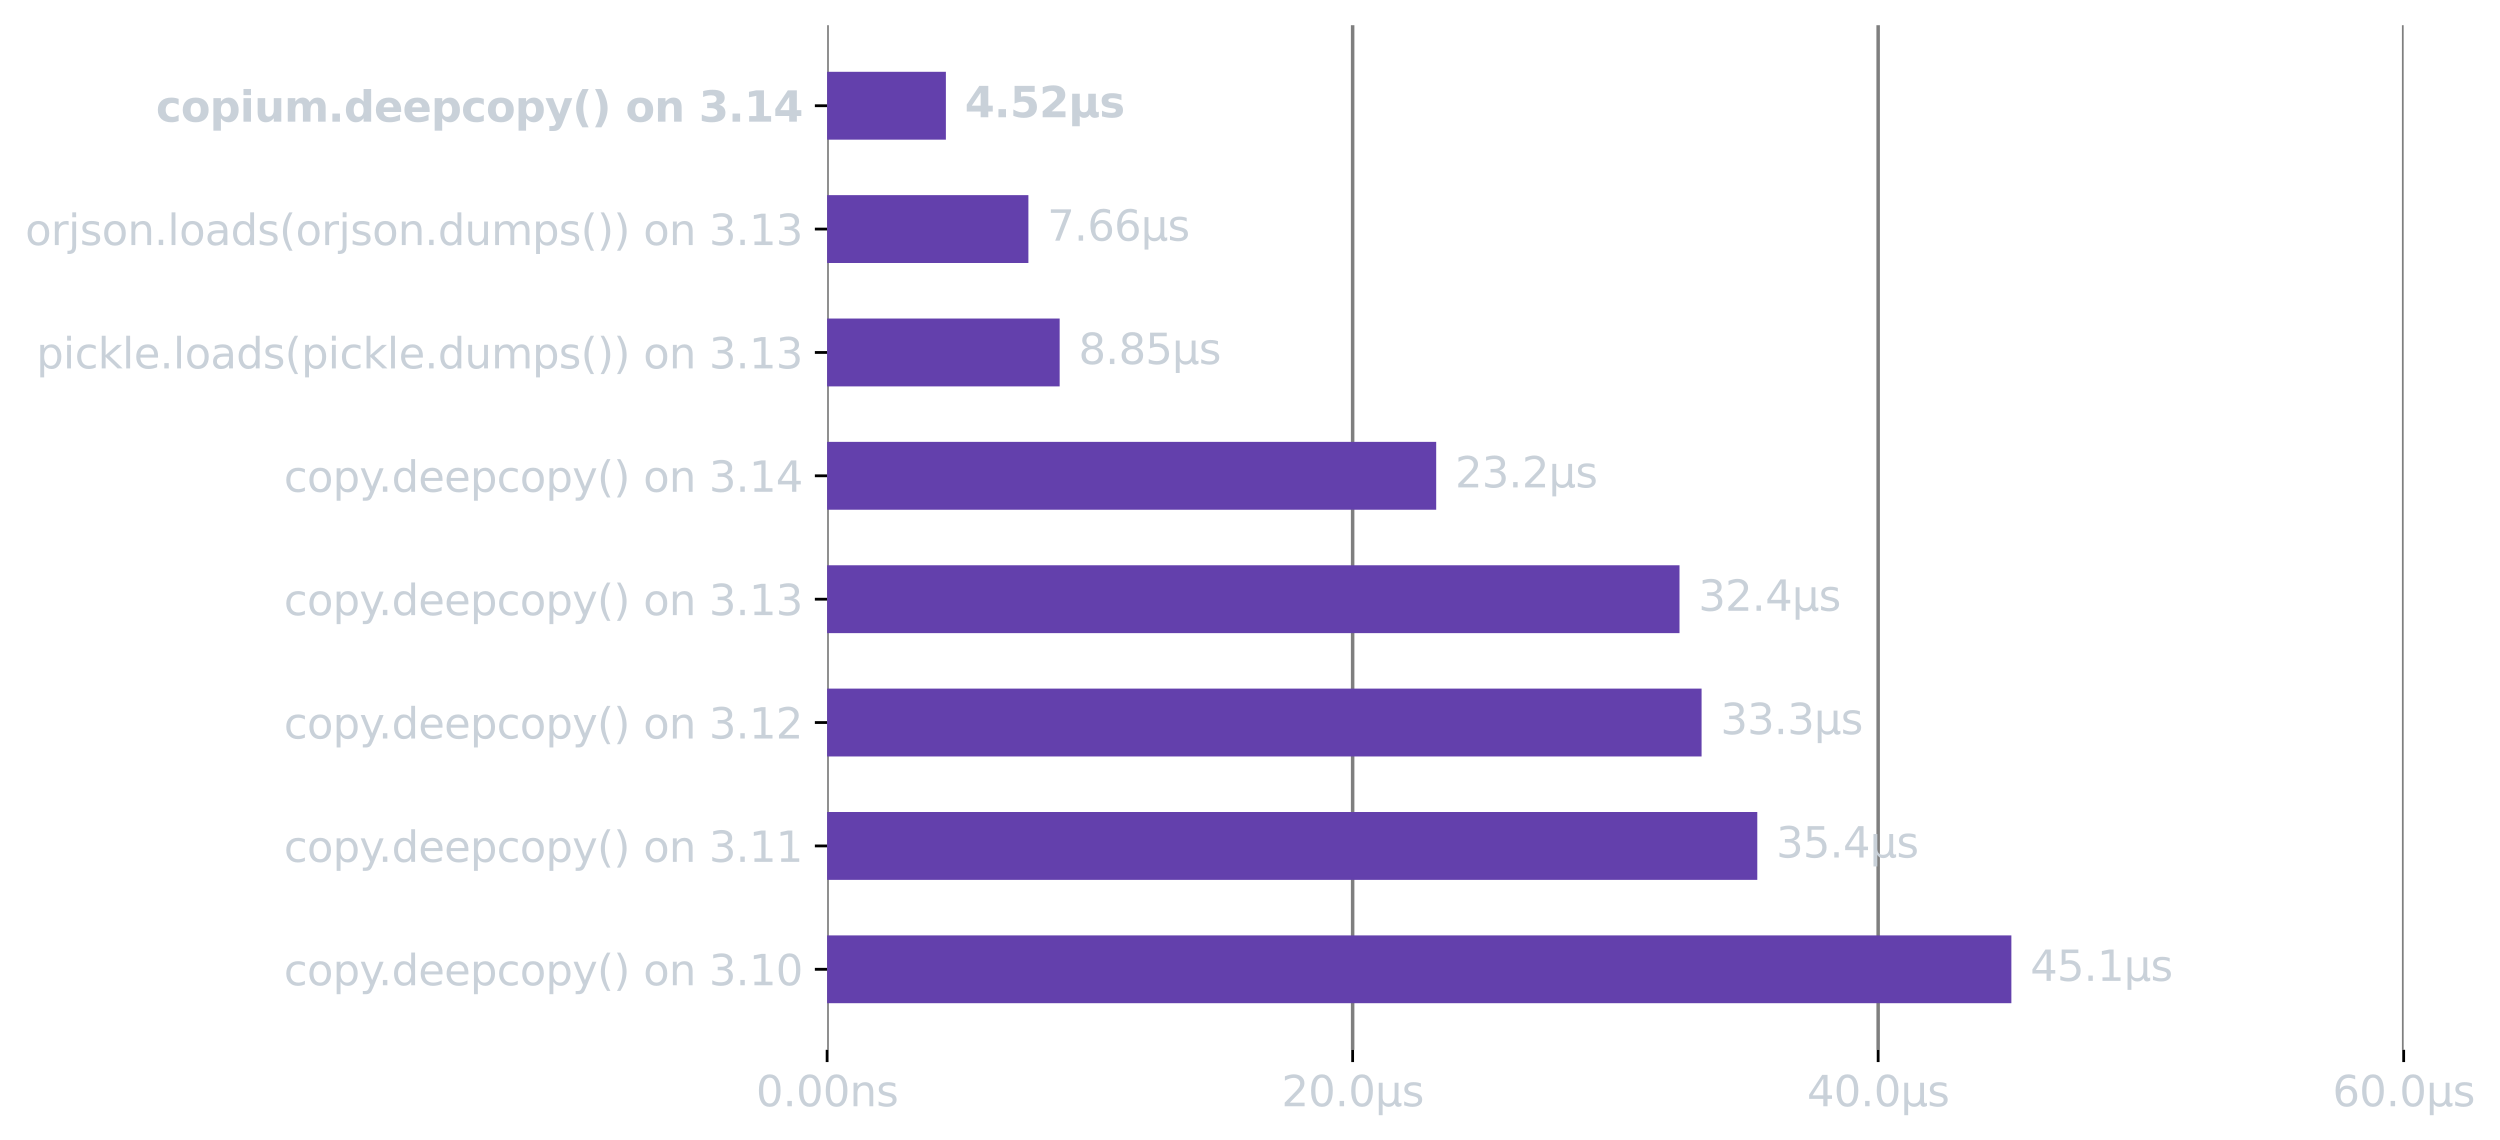 <?xml version="1.0" encoding="utf-8" standalone="no"?>
<!DOCTYPE svg PUBLIC "-//W3C//DTD SVG 1.1//EN"
  "http://www.w3.org/Graphics/SVG/1.1/DTD/svg11.dtd">
<svg xmlns:xlink="http://www.w3.org/1999/xlink" width="713.758pt" height="325.534pt" viewBox="0 0 713.758 325.534" xmlns="http://www.w3.org/2000/svg" version="1.1">
 <defs>
  <style type="text/css">*{stroke-linejoin: round; stroke-linecap: butt}</style>
 </defs>
 <g id="figure_1">
  <g id="patch_1">
   <path d="M 0 325.534 
L 713.758 325.534 
L 713.758 0 
L 0 0 
L 0 325.534 
z
" style="fill: none"/>
  </g>
  <g id="axes_1">
   <g id="patch_2">
    <path d="M 236.146 299.72 
L 686.256 299.72 
L 686.256 7.2 
L 236.146 7.2 
L 236.146 299.72 
z
" style="fill: none"/>
   </g>
   <g id="matplotlib.axis_1">
    <g id="xtick_1">
     <g id="line2d_1">
      <path d="M 236.146 299.72 
L 236.146 7.2 
" clip-path="url(#p213bae1bc6)" style="fill: none; stroke: #7f7f7f; stroke-linecap: square"/>
     </g>
     <g id="line2d_2">
      <defs>
       <path id="m9ffb6f9431" d="M 0 0 
L 0 3.5 
" style="stroke: #000000; stroke-width: 0.8"/>
      </defs>
      <g>
       <use xlink:href="#m9ffb6f9431" x="236.146" y="299.72" style="stroke: #000000; stroke-width: 0.8"/>
      </g>
     </g>
     <g id="text_1">
      <!-- 0.00ns -->
      <g style="fill: #c9d1d9" transform="translate(215.858 315.838) scale(0.12 -0.12)">
       <defs>
        <path id="DejaVuSans-30" d="M 2034 4250 
Q 1547 4250 1301 3770 
Q 1056 3291 1056 2328 
Q 1056 1369 1301 889 
Q 1547 409 2034 409 
Q 2525 409 2770 889 
Q 3016 1369 3016 2328 
Q 3016 3291 2770 3770 
Q 2525 4250 2034 4250 
z
M 2034 4750 
Q 2819 4750 3233 4129 
Q 3647 3509 3647 2328 
Q 3647 1150 3233 529 
Q 2819 -91 2034 -91 
Q 1250 -91 836 529 
Q 422 1150 422 2328 
Q 422 3509 836 4129 
Q 1250 4750 2034 4750 
z
" transform="scale(0.016)"/>
        <path id="DejaVuSans-2e" d="M 684 794 
L 1344 794 
L 1344 0 
L 684 0 
L 684 794 
z
" transform="scale(0.016)"/>
        <path id="DejaVuSans-6e" d="M 3513 2113 
L 3513 0 
L 2938 0 
L 2938 2094 
Q 2938 2591 2744 2837 
Q 2550 3084 2163 3084 
Q 1697 3084 1428 2787 
Q 1159 2491 1159 1978 
L 1159 0 
L 581 0 
L 581 3500 
L 1159 3500 
L 1159 2956 
Q 1366 3272 1645 3428 
Q 1925 3584 2291 3584 
Q 2894 3584 3203 3211 
Q 3513 2838 3513 2113 
z
" transform="scale(0.016)"/>
        <path id="DejaVuSans-73" d="M 2834 3397 
L 2834 2853 
Q 2591 2978 2328 3040 
Q 2066 3103 1784 3103 
Q 1356 3103 1142 2972 
Q 928 2841 928 2578 
Q 928 2378 1081 2264 
Q 1234 2150 1697 2047 
L 1894 2003 
Q 2506 1872 2764 1633 
Q 3022 1394 3022 966 
Q 3022 478 2636 193 
Q 2250 -91 1575 -91 
Q 1294 -91 989 -36 
Q 684 19 347 128 
L 347 722 
Q 666 556 975 473 
Q 1284 391 1588 391 
Q 1994 391 2212 530 
Q 2431 669 2431 922 
Q 2431 1156 2273 1281 
Q 2116 1406 1581 1522 
L 1381 1569 
Q 847 1681 609 1914 
Q 372 2147 372 2553 
Q 372 3047 722 3315 
Q 1072 3584 1716 3584 
Q 2034 3584 2315 3537 
Q 2597 3491 2834 3397 
z
" transform="scale(0.016)"/>
       </defs>
       <use xlink:href="#DejaVuSans-30"/>
       <use xlink:href="#DejaVuSans-2e" transform="translate(63.623 0)"/>
       <use xlink:href="#DejaVuSans-30" transform="translate(95.41 0)"/>
       <use xlink:href="#DejaVuSans-30" transform="translate(159.033 0)"/>
       <use xlink:href="#DejaVuSans-6e" transform="translate(222.656 0)"/>
       <use xlink:href="#DejaVuSans-73" transform="translate(286.035 0)"/>
      </g>
     </g>
    </g>
    <g id="xtick_2">
     <g id="line2d_3">
      <path d="M 386.182 299.72 
L 386.182 7.2 
" clip-path="url(#p213bae1bc6)" style="fill: none; stroke: #7f7f7f; stroke-linecap: square"/>
     </g>
     <g id="line2d_4">
      <g>
       <use xlink:href="#m9ffb6f9431" x="386.182" y="299.72" style="stroke: #000000; stroke-width: 0.8"/>
      </g>
     </g>
     <g id="text_2">
      <!-- 20.0µs -->
      <g style="fill: #c9d1d9" transform="translate(365.88 315.838) scale(0.12 -0.12)">
       <defs>
        <path id="DejaVuSans-32" d="M 1228 531 
L 3431 531 
L 3431 0 
L 469 0 
L 469 531 
Q 828 903 1448 1529 
Q 2069 2156 2228 2338 
Q 2531 2678 2651 2914 
Q 2772 3150 2772 3378 
Q 2772 3750 2511 3984 
Q 2250 4219 1831 4219 
Q 1534 4219 1204 4116 
Q 875 4013 500 3803 
L 500 4441 
Q 881 4594 1212 4672 
Q 1544 4750 1819 4750 
Q 2544 4750 2975 4387 
Q 3406 4025 3406 3419 
Q 3406 3131 3298 2873 
Q 3191 2616 2906 2266 
Q 2828 2175 2409 1742 
Q 1991 1309 1228 531 
z
" transform="scale(0.016)"/>
        <path id="DejaVuSans-b5" d="M 544 -1331 
L 544 3500 
L 1119 3500 
L 1119 1325 
Q 1119 872 1334 640 
Q 1550 409 1972 409 
Q 2434 409 2667 671 
Q 2900 934 2900 1459 
L 2900 3500 
L 3475 3500 
L 3475 806 
Q 3475 619 3529 530 
Q 3584 441 3700 441 
Q 3728 441 3778 458 
Q 3828 475 3916 513 
L 3916 50 
Q 3788 -22 3673 -56 
Q 3559 -91 3450 -91 
Q 3234 -91 3106 31 
Q 2978 153 2931 403 
Q 2775 156 2548 32 
Q 2322 -91 2016 -91 
Q 1697 -91 1473 31 
Q 1250 153 1119 397 
L 1119 -1331 
L 544 -1331 
z
" transform="scale(0.016)"/>
       </defs>
       <use xlink:href="#DejaVuSans-32"/>
       <use xlink:href="#DejaVuSans-30" transform="translate(63.623 0)"/>
       <use xlink:href="#DejaVuSans-2e" transform="translate(127.246 0)"/>
       <use xlink:href="#DejaVuSans-30" transform="translate(159.033 0)"/>
       <use xlink:href="#DejaVuSans-b5" transform="translate(222.656 0)"/>
       <use xlink:href="#DejaVuSans-73" transform="translate(286.279 0)"/>
      </g>
     </g>
    </g>
    <g id="xtick_3">
     <g id="line2d_5">
      <path d="M 536.219 299.72 
L 536.219 7.2 
" clip-path="url(#p213bae1bc6)" style="fill: none; stroke: #7f7f7f; stroke-linecap: square"/>
     </g>
     <g id="line2d_6">
      <g>
       <use xlink:href="#m9ffb6f9431" x="536.219" y="299.72" style="stroke: #000000; stroke-width: 0.8"/>
      </g>
     </g>
     <g id="text_3">
      <!-- 40.0µs -->
      <g style="fill: #c9d1d9" transform="translate(515.916 315.838) scale(0.12 -0.12)">
       <defs>
        <path id="DejaVuSans-34" d="M 2419 4116 
L 825 1625 
L 2419 1625 
L 2419 4116 
z
M 2253 4666 
L 3047 4666 
L 3047 1625 
L 3713 1625 
L 3713 1100 
L 3047 1100 
L 3047 0 
L 2419 0 
L 2419 1100 
L 313 1100 
L 313 1709 
L 2253 4666 
z
" transform="scale(0.016)"/>
       </defs>
       <use xlink:href="#DejaVuSans-34"/>
       <use xlink:href="#DejaVuSans-30" transform="translate(63.623 0)"/>
       <use xlink:href="#DejaVuSans-2e" transform="translate(127.246 0)"/>
       <use xlink:href="#DejaVuSans-30" transform="translate(159.033 0)"/>
       <use xlink:href="#DejaVuSans-b5" transform="translate(222.656 0)"/>
       <use xlink:href="#DejaVuSans-73" transform="translate(286.279 0)"/>
      </g>
     </g>
    </g>
    <g id="xtick_4">
     <g id="line2d_7">
      <path d="M 686.256 299.72 
L 686.256 7.2 
" clip-path="url(#p213bae1bc6)" style="fill: none; stroke: #7f7f7f; stroke-linecap: square"/>
     </g>
     <g id="line2d_8">
      <g>
       <use xlink:href="#m9ffb6f9431" x="686.256" y="299.72" style="stroke: #000000; stroke-width: 0.8"/>
      </g>
     </g>
     <g id="text_4">
      <!-- 60.0µs -->
      <g style="fill: #c9d1d9" transform="translate(665.953 315.838) scale(0.12 -0.12)">
       <defs>
        <path id="DejaVuSans-36" d="M 2113 2584 
Q 1688 2584 1439 2293 
Q 1191 2003 1191 1497 
Q 1191 994 1439 701 
Q 1688 409 2113 409 
Q 2538 409 2786 701 
Q 3034 994 3034 1497 
Q 3034 2003 2786 2293 
Q 2538 2584 2113 2584 
z
M 3366 4563 
L 3366 3988 
Q 3128 4100 2886 4159 
Q 2644 4219 2406 4219 
Q 1781 4219 1451 3797 
Q 1122 3375 1075 2522 
Q 1259 2794 1537 2939 
Q 1816 3084 2150 3084 
Q 2853 3084 3261 2657 
Q 3669 2231 3669 1497 
Q 3669 778 3244 343 
Q 2819 -91 2113 -91 
Q 1303 -91 875 529 
Q 447 1150 447 2328 
Q 447 3434 972 4092 
Q 1497 4750 2381 4750 
Q 2619 4750 2861 4703 
Q 3103 4656 3366 4563 
z
" transform="scale(0.016)"/>
       </defs>
       <use xlink:href="#DejaVuSans-36"/>
       <use xlink:href="#DejaVuSans-30" transform="translate(63.623 0)"/>
       <use xlink:href="#DejaVuSans-2e" transform="translate(127.246 0)"/>
       <use xlink:href="#DejaVuSans-30" transform="translate(159.033 0)"/>
       <use xlink:href="#DejaVuSans-b5" transform="translate(222.656 0)"/>
       <use xlink:href="#DejaVuSans-73" transform="translate(286.279 0)"/>
      </g>
     </g>
    </g>
   </g>
   <g id="matplotlib.axis_2">
    <g id="ytick_1">
     <g id="line2d_9">
      <defs>
       <path id="mbcb9fa3432" d="M 0 0 
L -3.5 0 
" style="stroke: #000000; stroke-width: 0.8"/>
      </defs>
      <g>
       <use xlink:href="#mbcb9fa3432" x="236.146" y="30.182" style="stroke: #000000; stroke-width: 0.8"/>
      </g>
     </g>
     <g id="text_5">
      <!-- copium.deepcopy() on 3.14 -->
      <g style="fill: #c9d1d9" transform="translate(44.535 34.742) scale(0.12 -0.12)">
       <defs>
        <path id="DejaVuSans-Bold-63" d="M 3366 3391 
L 3366 2478 
Q 3138 2634 2908 2709 
Q 2678 2784 2431 2784 
Q 1963 2784 1702 2511 
Q 1441 2238 1441 1747 
Q 1441 1256 1702 982 
Q 1963 709 2431 709 
Q 2694 709 2930 787 
Q 3166 866 3366 1019 
L 3366 103 
Q 3103 6 2833 -42 
Q 2563 -91 2291 -91 
Q 1344 -91 809 395 
Q 275 881 275 1747 
Q 275 2613 809 3098 
Q 1344 3584 2291 3584 
Q 2566 3584 2833 3536 
Q 3100 3488 3366 3391 
z
" transform="scale(0.016)"/>
        <path id="DejaVuSans-Bold-6f" d="M 2203 2784 
Q 1831 2784 1636 2517 
Q 1441 2250 1441 1747 
Q 1441 1244 1636 976 
Q 1831 709 2203 709 
Q 2569 709 2762 976 
Q 2956 1244 2956 1747 
Q 2956 2250 2762 2517 
Q 2569 2784 2203 2784 
z
M 2203 3584 
Q 3106 3584 3614 3096 
Q 4122 2609 4122 1747 
Q 4122 884 3614 396 
Q 3106 -91 2203 -91 
Q 1297 -91 786 396 
Q 275 884 275 1747 
Q 275 2609 786 3096 
Q 1297 3584 2203 3584 
z
" transform="scale(0.016)"/>
        <path id="DejaVuSans-Bold-70" d="M 1656 506 
L 1656 -1331 
L 538 -1331 
L 538 3500 
L 1656 3500 
L 1656 2988 
Q 1888 3294 2169 3439 
Q 2450 3584 2816 3584 
Q 3463 3584 3878 3070 
Q 4294 2556 4294 1747 
Q 4294 938 3878 423 
Q 3463 -91 2816 -91 
Q 2450 -91 2169 54 
Q 1888 200 1656 506 
z
M 2400 2772 
Q 2041 2772 1848 2508 
Q 1656 2244 1656 1747 
Q 1656 1250 1848 986 
Q 2041 722 2400 722 
Q 2759 722 2948 984 
Q 3138 1247 3138 1747 
Q 3138 2247 2948 2509 
Q 2759 2772 2400 2772 
z
" transform="scale(0.016)"/>
        <path id="DejaVuSans-Bold-69" d="M 538 3500 
L 1656 3500 
L 1656 0 
L 538 0 
L 538 3500 
z
M 538 4863 
L 1656 4863 
L 1656 3950 
L 538 3950 
L 538 4863 
z
" transform="scale(0.016)"/>
        <path id="DejaVuSans-Bold-75" d="M 500 1363 
L 500 3500 
L 1625 3500 
L 1625 3150 
Q 1625 2866 1622 2436 
Q 1619 2006 1619 1863 
Q 1619 1441 1641 1255 
Q 1663 1069 1716 984 
Q 1784 875 1895 815 
Q 2006 756 2150 756 
Q 2500 756 2700 1025 
Q 2900 1294 2900 1772 
L 2900 3500 
L 4019 3500 
L 4019 0 
L 2900 0 
L 2900 506 
Q 2647 200 2364 54 
Q 2081 -91 1741 -91 
Q 1134 -91 817 281 
Q 500 653 500 1363 
z
" transform="scale(0.016)"/>
        <path id="DejaVuSans-Bold-6d" d="M 3781 2919 
Q 3994 3244 4286 3414 
Q 4578 3584 4928 3584 
Q 5531 3584 5847 3212 
Q 6163 2841 6163 2131 
L 6163 0 
L 5038 0 
L 5038 1825 
Q 5041 1866 5042 1909 
Q 5044 1953 5044 2034 
Q 5044 2406 4934 2573 
Q 4825 2741 4581 2741 
Q 4263 2741 4089 2478 
Q 3916 2216 3909 1719 
L 3909 0 
L 2784 0 
L 2784 1825 
Q 2784 2406 2684 2573 
Q 2584 2741 2328 2741 
Q 2006 2741 1831 2477 
Q 1656 2213 1656 1722 
L 1656 0 
L 531 0 
L 531 3500 
L 1656 3500 
L 1656 2988 
Q 1863 3284 2130 3434 
Q 2397 3584 2719 3584 
Q 3081 3584 3359 3409 
Q 3638 3234 3781 2919 
z
" transform="scale(0.016)"/>
        <path id="DejaVuSans-Bold-2e" d="M 653 1209 
L 1778 1209 
L 1778 0 
L 653 0 
L 653 1209 
z
" transform="scale(0.016)"/>
        <path id="DejaVuSans-Bold-64" d="M 2919 2988 
L 2919 4863 
L 4044 4863 
L 4044 0 
L 2919 0 
L 2919 506 
Q 2688 197 2409 53 
Q 2131 -91 1766 -91 
Q 1119 -91 703 423 
Q 288 938 288 1747 
Q 288 2556 703 3070 
Q 1119 3584 1766 3584 
Q 2128 3584 2408 3439 
Q 2688 3294 2919 2988 
z
M 2181 722 
Q 2541 722 2730 984 
Q 2919 1247 2919 1747 
Q 2919 2247 2730 2509 
Q 2541 2772 2181 2772 
Q 1825 2772 1636 2509 
Q 1447 2247 1447 1747 
Q 1447 1247 1636 984 
Q 1825 722 2181 722 
z
" transform="scale(0.016)"/>
        <path id="DejaVuSans-Bold-65" d="M 4031 1759 
L 4031 1441 
L 1416 1441 
Q 1456 1047 1700 850 
Q 1944 653 2381 653 
Q 2734 653 3104 758 
Q 3475 863 3866 1075 
L 3866 213 
Q 3469 63 3072 -14 
Q 2675 -91 2278 -91 
Q 1328 -91 801 392 
Q 275 875 275 1747 
Q 275 2603 792 3093 
Q 1309 3584 2216 3584 
Q 3041 3584 3536 3087 
Q 4031 2591 4031 1759 
z
M 2881 2131 
Q 2881 2450 2695 2645 
Q 2509 2841 2209 2841 
Q 1884 2841 1681 2658 
Q 1478 2475 1428 2131 
L 2881 2131 
z
" transform="scale(0.016)"/>
        <path id="DejaVuSans-Bold-79" d="M 78 3500 
L 1197 3500 
L 2138 1125 
L 2938 3500 
L 4056 3500 
L 2584 -331 
Q 2363 -916 2067 -1148 
Q 1772 -1381 1288 -1381 
L 641 -1381 
L 641 -647 
L 991 -647 
Q 1275 -647 1404 -556 
Q 1534 -466 1606 -231 
L 1638 -134 
L 78 3500 
z
" transform="scale(0.016)"/>
        <path id="DejaVuSans-Bold-28" d="M 2413 -844 
L 1484 -844 
Q 1006 -72 778 623 
Q 550 1319 550 2003 
Q 550 2688 779 3389 
Q 1009 4091 1484 4856 
L 2413 4856 
Q 2013 4116 1813 3408 
Q 1613 2700 1613 2009 
Q 1613 1319 1811 609 
Q 2009 -100 2413 -844 
z
" transform="scale(0.016)"/>
        <path id="DejaVuSans-Bold-29" d="M 513 -844 
Q 913 -100 1113 609 
Q 1313 1319 1313 2009 
Q 1313 2700 1113 3408 
Q 913 4116 513 4856 
L 1441 4856 
Q 1916 4091 2145 3389 
Q 2375 2688 2375 2003 
Q 2375 1319 2147 623 
Q 1919 -72 1441 -844 
L 513 -844 
z
" transform="scale(0.016)"/>
        <path id="DejaVuSans-Bold-20" transform="scale(0.016)"/>
        <path id="DejaVuSans-Bold-6e" d="M 4056 2131 
L 4056 0 
L 2931 0 
L 2931 347 
L 2931 1631 
Q 2931 2084 2911 2256 
Q 2891 2428 2841 2509 
Q 2775 2619 2662 2680 
Q 2550 2741 2406 2741 
Q 2056 2741 1856 2470 
Q 1656 2200 1656 1722 
L 1656 0 
L 538 0 
L 538 3500 
L 1656 3500 
L 1656 2988 
Q 1909 3294 2193 3439 
Q 2478 3584 2822 3584 
Q 3428 3584 3742 3212 
Q 4056 2841 4056 2131 
z
" transform="scale(0.016)"/>
        <path id="DejaVuSans-Bold-33" d="M 2981 2516 
Q 3453 2394 3698 2092 
Q 3944 1791 3944 1325 
Q 3944 631 3412 270 
Q 2881 -91 1863 -91 
Q 1503 -91 1142 -33 
Q 781 25 428 141 
L 428 1069 
Q 766 900 1098 814 
Q 1431 728 1753 728 
Q 2231 728 2486 893 
Q 2741 1059 2741 1369 
Q 2741 1688 2480 1852 
Q 2219 2016 1709 2016 
L 1228 2016 
L 1228 2791 
L 1734 2791 
Q 2188 2791 2409 2933 
Q 2631 3075 2631 3366 
Q 2631 3634 2415 3781 
Q 2200 3928 1806 3928 
Q 1516 3928 1219 3862 
Q 922 3797 628 3669 
L 628 4550 
Q 984 4650 1334 4700 
Q 1684 4750 2022 4750 
Q 2931 4750 3382 4451 
Q 3834 4153 3834 3553 
Q 3834 3144 3618 2883 
Q 3403 2622 2981 2516 
z
" transform="scale(0.016)"/>
        <path id="DejaVuSans-Bold-31" d="M 750 831 
L 1813 831 
L 1813 3847 
L 722 3622 
L 722 4441 
L 1806 4666 
L 2950 4666 
L 2950 831 
L 4013 831 
L 4013 0 
L 750 0 
L 750 831 
z
" transform="scale(0.016)"/>
        <path id="DejaVuSans-Bold-34" d="M 2356 3675 
L 1038 1722 
L 2356 1722 
L 2356 3675 
z
M 2156 4666 
L 3494 4666 
L 3494 1722 
L 4159 1722 
L 4159 850 
L 3494 850 
L 3494 0 
L 2356 0 
L 2356 850 
L 288 850 
L 288 1881 
L 2156 4666 
z
" transform="scale(0.016)"/>
       </defs>
       <use xlink:href="#DejaVuSans-Bold-63"/>
       <use xlink:href="#DejaVuSans-Bold-6f" transform="translate(59.277 0)"/>
       <use xlink:href="#DejaVuSans-Bold-70" transform="translate(127.979 0)"/>
       <use xlink:href="#DejaVuSans-Bold-69" transform="translate(199.561 0)"/>
       <use xlink:href="#DejaVuSans-Bold-75" transform="translate(233.838 0)"/>
       <use xlink:href="#DejaVuSans-Bold-6d" transform="translate(305.029 0)"/>
       <use xlink:href="#DejaVuSans-Bold-2e" transform="translate(409.229 0)"/>
       <use xlink:href="#DejaVuSans-Bold-64" transform="translate(447.217 0)"/>
       <use xlink:href="#DejaVuSans-Bold-65" transform="translate(518.799 0)"/>
       <use xlink:href="#DejaVuSans-Bold-65" transform="translate(586.621 0)"/>
       <use xlink:href="#DejaVuSans-Bold-70" transform="translate(654.443 0)"/>
       <use xlink:href="#DejaVuSans-Bold-63" transform="translate(726.025 0)"/>
       <use xlink:href="#DejaVuSans-Bold-6f" transform="translate(785.303 0)"/>
       <use xlink:href="#DejaVuSans-Bold-70" transform="translate(854.004 0)"/>
       <use xlink:href="#DejaVuSans-Bold-79" transform="translate(925.586 0)"/>
       <use xlink:href="#DejaVuSans-Bold-28" transform="translate(990.771 0)"/>
       <use xlink:href="#DejaVuSans-Bold-29" transform="translate(1036.475 0)"/>
       <use xlink:href="#DejaVuSans-Bold-20" transform="translate(1082.178 0)"/>
       <use xlink:href="#DejaVuSans-Bold-6f" transform="translate(1116.992 0)"/>
       <use xlink:href="#DejaVuSans-Bold-6e" transform="translate(1185.693 0)"/>
       <use xlink:href="#DejaVuSans-Bold-20" transform="translate(1256.885 0)"/>
       <use xlink:href="#DejaVuSans-Bold-33" transform="translate(1291.699 0)"/>
       <use xlink:href="#DejaVuSans-Bold-2e" transform="translate(1361.279 0)"/>
       <use xlink:href="#DejaVuSans-Bold-31" transform="translate(1399.268 0)"/>
       <use xlink:href="#DejaVuSans-Bold-34" transform="translate(1468.848 0)"/>
      </g>
     </g>
    </g>
    <g id="ytick_2">
     <g id="line2d_10">
      <g>
       <use xlink:href="#mbcb9fa3432" x="236.146" y="65.405" style="stroke: #000000; stroke-width: 0.8"/>
      </g>
     </g>
     <g id="text_6">
      <!-- orjson.loads(orjson.dumps()) on 3.13 -->
      <g style="fill: #c9d1d9" transform="translate(7.2 69.964) scale(0.12 -0.12)">
       <defs>
        <path id="DejaVuSans-6f" d="M 1959 3097 
Q 1497 3097 1228 2736 
Q 959 2375 959 1747 
Q 959 1119 1226 758 
Q 1494 397 1959 397 
Q 2419 397 2687 759 
Q 2956 1122 2956 1747 
Q 2956 2369 2687 2733 
Q 2419 3097 1959 3097 
z
M 1959 3584 
Q 2709 3584 3137 3096 
Q 3566 2609 3566 1747 
Q 3566 888 3137 398 
Q 2709 -91 1959 -91 
Q 1206 -91 779 398 
Q 353 888 353 1747 
Q 353 2609 779 3096 
Q 1206 3584 1959 3584 
z
" transform="scale(0.016)"/>
        <path id="DejaVuSans-72" d="M 2631 2963 
Q 2534 3019 2420 3045 
Q 2306 3072 2169 3072 
Q 1681 3072 1420 2755 
Q 1159 2438 1159 1844 
L 1159 0 
L 581 0 
L 581 3500 
L 1159 3500 
L 1159 2956 
Q 1341 3275 1631 3429 
Q 1922 3584 2338 3584 
Q 2397 3584 2469 3576 
Q 2541 3569 2628 3553 
L 2631 2963 
z
" transform="scale(0.016)"/>
        <path id="DejaVuSans-6a" d="M 603 3500 
L 1178 3500 
L 1178 -63 
Q 1178 -731 923 -1031 
Q 669 -1331 103 -1331 
L -116 -1331 
L -116 -844 
L 38 -844 
Q 366 -844 484 -692 
Q 603 -541 603 -63 
L 603 3500 
z
M 603 4863 
L 1178 4863 
L 1178 4134 
L 603 4134 
L 603 4863 
z
" transform="scale(0.016)"/>
        <path id="DejaVuSans-6c" d="M 603 4863 
L 1178 4863 
L 1178 0 
L 603 0 
L 603 4863 
z
" transform="scale(0.016)"/>
        <path id="DejaVuSans-61" d="M 2194 1759 
Q 1497 1759 1228 1600 
Q 959 1441 959 1056 
Q 959 750 1161 570 
Q 1363 391 1709 391 
Q 2188 391 2477 730 
Q 2766 1069 2766 1631 
L 2766 1759 
L 2194 1759 
z
M 3341 1997 
L 3341 0 
L 2766 0 
L 2766 531 
Q 2569 213 2275 61 
Q 1981 -91 1556 -91 
Q 1019 -91 701 211 
Q 384 513 384 1019 
Q 384 1609 779 1909 
Q 1175 2209 1959 2209 
L 2766 2209 
L 2766 2266 
Q 2766 2663 2505 2880 
Q 2244 3097 1772 3097 
Q 1472 3097 1187 3025 
Q 903 2953 641 2809 
L 641 3341 
Q 956 3463 1253 3523 
Q 1550 3584 1831 3584 
Q 2591 3584 2966 3190 
Q 3341 2797 3341 1997 
z
" transform="scale(0.016)"/>
        <path id="DejaVuSans-64" d="M 2906 2969 
L 2906 4863 
L 3481 4863 
L 3481 0 
L 2906 0 
L 2906 525 
Q 2725 213 2448 61 
Q 2172 -91 1784 -91 
Q 1150 -91 751 415 
Q 353 922 353 1747 
Q 353 2572 751 3078 
Q 1150 3584 1784 3584 
Q 2172 3584 2448 3432 
Q 2725 3281 2906 2969 
z
M 947 1747 
Q 947 1113 1208 752 
Q 1469 391 1925 391 
Q 2381 391 2643 752 
Q 2906 1113 2906 1747 
Q 2906 2381 2643 2742 
Q 2381 3103 1925 3103 
Q 1469 3103 1208 2742 
Q 947 2381 947 1747 
z
" transform="scale(0.016)"/>
        <path id="DejaVuSans-28" d="M 1984 4856 
Q 1566 4138 1362 3434 
Q 1159 2731 1159 2009 
Q 1159 1288 1364 580 
Q 1569 -128 1984 -844 
L 1484 -844 
Q 1016 -109 783 600 
Q 550 1309 550 2009 
Q 550 2706 781 3412 
Q 1013 4119 1484 4856 
L 1984 4856 
z
" transform="scale(0.016)"/>
        <path id="DejaVuSans-75" d="M 544 1381 
L 544 3500 
L 1119 3500 
L 1119 1403 
Q 1119 906 1312 657 
Q 1506 409 1894 409 
Q 2359 409 2629 706 
Q 2900 1003 2900 1516 
L 2900 3500 
L 3475 3500 
L 3475 0 
L 2900 0 
L 2900 538 
Q 2691 219 2414 64 
Q 2138 -91 1772 -91 
Q 1169 -91 856 284 
Q 544 659 544 1381 
z
M 1991 3584 
L 1991 3584 
z
" transform="scale(0.016)"/>
        <path id="DejaVuSans-6d" d="M 3328 2828 
Q 3544 3216 3844 3400 
Q 4144 3584 4550 3584 
Q 5097 3584 5394 3201 
Q 5691 2819 5691 2113 
L 5691 0 
L 5113 0 
L 5113 2094 
Q 5113 2597 4934 2840 
Q 4756 3084 4391 3084 
Q 3944 3084 3684 2787 
Q 3425 2491 3425 1978 
L 3425 0 
L 2847 0 
L 2847 2094 
Q 2847 2600 2669 2842 
Q 2491 3084 2119 3084 
Q 1678 3084 1418 2786 
Q 1159 2488 1159 1978 
L 1159 0 
L 581 0 
L 581 3500 
L 1159 3500 
L 1159 2956 
Q 1356 3278 1631 3431 
Q 1906 3584 2284 3584 
Q 2666 3584 2933 3390 
Q 3200 3197 3328 2828 
z
" transform="scale(0.016)"/>
        <path id="DejaVuSans-70" d="M 1159 525 
L 1159 -1331 
L 581 -1331 
L 581 3500 
L 1159 3500 
L 1159 2969 
Q 1341 3281 1617 3432 
Q 1894 3584 2278 3584 
Q 2916 3584 3314 3078 
Q 3713 2572 3713 1747 
Q 3713 922 3314 415 
Q 2916 -91 2278 -91 
Q 1894 -91 1617 61 
Q 1341 213 1159 525 
z
M 3116 1747 
Q 3116 2381 2855 2742 
Q 2594 3103 2138 3103 
Q 1681 3103 1420 2742 
Q 1159 2381 1159 1747 
Q 1159 1113 1420 752 
Q 1681 391 2138 391 
Q 2594 391 2855 752 
Q 3116 1113 3116 1747 
z
" transform="scale(0.016)"/>
        <path id="DejaVuSans-29" d="M 513 4856 
L 1013 4856 
Q 1481 4119 1714 3412 
Q 1947 2706 1947 2009 
Q 1947 1309 1714 600 
Q 1481 -109 1013 -844 
L 513 -844 
Q 928 -128 1133 580 
Q 1338 1288 1338 2009 
Q 1338 2731 1133 3434 
Q 928 4138 513 4856 
z
" transform="scale(0.016)"/>
        <path id="DejaVuSans-20" transform="scale(0.016)"/>
        <path id="DejaVuSans-33" d="M 2597 2516 
Q 3050 2419 3304 2112 
Q 3559 1806 3559 1356 
Q 3559 666 3084 287 
Q 2609 -91 1734 -91 
Q 1441 -91 1130 -33 
Q 819 25 488 141 
L 488 750 
Q 750 597 1062 519 
Q 1375 441 1716 441 
Q 2309 441 2620 675 
Q 2931 909 2931 1356 
Q 2931 1769 2642 2001 
Q 2353 2234 1838 2234 
L 1294 2234 
L 1294 2753 
L 1863 2753 
Q 2328 2753 2575 2939 
Q 2822 3125 2822 3475 
Q 2822 3834 2567 4026 
Q 2313 4219 1838 4219 
Q 1578 4219 1281 4162 
Q 984 4106 628 3988 
L 628 4550 
Q 988 4650 1302 4700 
Q 1616 4750 1894 4750 
Q 2613 4750 3031 4423 
Q 3450 4097 3450 3541 
Q 3450 3153 3228 2886 
Q 3006 2619 2597 2516 
z
" transform="scale(0.016)"/>
        <path id="DejaVuSans-31" d="M 794 531 
L 1825 531 
L 1825 4091 
L 703 3866 
L 703 4441 
L 1819 4666 
L 2450 4666 
L 2450 531 
L 3481 531 
L 3481 0 
L 794 0 
L 794 531 
z
" transform="scale(0.016)"/>
       </defs>
       <use xlink:href="#DejaVuSans-6f"/>
       <use xlink:href="#DejaVuSans-72" transform="translate(61.182 0)"/>
       <use xlink:href="#DejaVuSans-6a" transform="translate(102.295 0)"/>
       <use xlink:href="#DejaVuSans-73" transform="translate(130.078 0)"/>
       <use xlink:href="#DejaVuSans-6f" transform="translate(182.178 0)"/>
       <use xlink:href="#DejaVuSans-6e" transform="translate(243.359 0)"/>
       <use xlink:href="#DejaVuSans-2e" transform="translate(306.738 0)"/>
       <use xlink:href="#DejaVuSans-6c" transform="translate(338.525 0)"/>
       <use xlink:href="#DejaVuSans-6f" transform="translate(366.309 0)"/>
       <use xlink:href="#DejaVuSans-61" transform="translate(427.49 0)"/>
       <use xlink:href="#DejaVuSans-64" transform="translate(488.77 0)"/>
       <use xlink:href="#DejaVuSans-73" transform="translate(552.246 0)"/>
       <use xlink:href="#DejaVuSans-28" transform="translate(604.346 0)"/>
       <use xlink:href="#DejaVuSans-6f" transform="translate(643.359 0)"/>
       <use xlink:href="#DejaVuSans-72" transform="translate(704.541 0)"/>
       <use xlink:href="#DejaVuSans-6a" transform="translate(745.654 0)"/>
       <use xlink:href="#DejaVuSans-73" transform="translate(773.438 0)"/>
       <use xlink:href="#DejaVuSans-6f" transform="translate(825.537 0)"/>
       <use xlink:href="#DejaVuSans-6e" transform="translate(886.719 0)"/>
       <use xlink:href="#DejaVuSans-2e" transform="translate(950.098 0)"/>
       <use xlink:href="#DejaVuSans-64" transform="translate(981.885 0)"/>
       <use xlink:href="#DejaVuSans-75" transform="translate(1045.361 0)"/>
       <use xlink:href="#DejaVuSans-6d" transform="translate(1108.74 0)"/>
       <use xlink:href="#DejaVuSans-70" transform="translate(1206.152 0)"/>
       <use xlink:href="#DejaVuSans-73" transform="translate(1269.629 0)"/>
       <use xlink:href="#DejaVuSans-28" transform="translate(1321.729 0)"/>
       <use xlink:href="#DejaVuSans-29" transform="translate(1360.742 0)"/>
       <use xlink:href="#DejaVuSans-29" transform="translate(1399.756 0)"/>
       <use xlink:href="#DejaVuSans-20" transform="translate(1438.77 0)"/>
       <use xlink:href="#DejaVuSans-6f" transform="translate(1470.557 0)"/>
       <use xlink:href="#DejaVuSans-6e" transform="translate(1531.738 0)"/>
       <use xlink:href="#DejaVuSans-20" transform="translate(1595.117 0)"/>
       <use xlink:href="#DejaVuSans-33" transform="translate(1626.904 0)"/>
       <use xlink:href="#DejaVuSans-2e" transform="translate(1690.527 0)"/>
       <use xlink:href="#DejaVuSans-31" transform="translate(1722.314 0)"/>
       <use xlink:href="#DejaVuSans-33" transform="translate(1785.938 0)"/>
      </g>
     </g>
    </g>
    <g id="ytick_3">
     <g id="line2d_11">
      <g>
       <use xlink:href="#mbcb9fa3432" x="236.146" y="100.627" style="stroke: #000000; stroke-width: 0.8"/>
      </g>
     </g>
     <g id="text_7">
      <!-- pickle.loads(pickle.dumps()) on 3.13 -->
      <g style="fill: #c9d1d9" transform="translate(10.384 105.186) scale(0.12 -0.12)">
       <defs>
        <path id="DejaVuSans-69" d="M 603 3500 
L 1178 3500 
L 1178 0 
L 603 0 
L 603 3500 
z
M 603 4863 
L 1178 4863 
L 1178 4134 
L 603 4134 
L 603 4863 
z
" transform="scale(0.016)"/>
        <path id="DejaVuSans-63" d="M 3122 3366 
L 3122 2828 
Q 2878 2963 2633 3030 
Q 2388 3097 2138 3097 
Q 1578 3097 1268 2742 
Q 959 2388 959 1747 
Q 959 1106 1268 751 
Q 1578 397 2138 397 
Q 2388 397 2633 464 
Q 2878 531 3122 666 
L 3122 134 
Q 2881 22 2623 -34 
Q 2366 -91 2075 -91 
Q 1284 -91 818 406 
Q 353 903 353 1747 
Q 353 2603 823 3093 
Q 1294 3584 2113 3584 
Q 2378 3584 2631 3529 
Q 2884 3475 3122 3366 
z
" transform="scale(0.016)"/>
        <path id="DejaVuSans-6b" d="M 581 4863 
L 1159 4863 
L 1159 1991 
L 2875 3500 
L 3609 3500 
L 1753 1863 
L 3688 0 
L 2938 0 
L 1159 1709 
L 1159 0 
L 581 0 
L 581 4863 
z
" transform="scale(0.016)"/>
        <path id="DejaVuSans-65" d="M 3597 1894 
L 3597 1613 
L 953 1613 
Q 991 1019 1311 708 
Q 1631 397 2203 397 
Q 2534 397 2845 478 
Q 3156 559 3463 722 
L 3463 178 
Q 3153 47 2828 -22 
Q 2503 -91 2169 -91 
Q 1331 -91 842 396 
Q 353 884 353 1716 
Q 353 2575 817 3079 
Q 1281 3584 2069 3584 
Q 2775 3584 3186 3129 
Q 3597 2675 3597 1894 
z
M 3022 2063 
Q 3016 2534 2758 2815 
Q 2500 3097 2075 3097 
Q 1594 3097 1305 2825 
Q 1016 2553 972 2059 
L 3022 2063 
z
" transform="scale(0.016)"/>
       </defs>
       <use xlink:href="#DejaVuSans-70"/>
       <use xlink:href="#DejaVuSans-69" transform="translate(63.477 0)"/>
       <use xlink:href="#DejaVuSans-63" transform="translate(91.26 0)"/>
       <use xlink:href="#DejaVuSans-6b" transform="translate(146.24 0)"/>
       <use xlink:href="#DejaVuSans-6c" transform="translate(204.15 0)"/>
       <use xlink:href="#DejaVuSans-65" transform="translate(231.934 0)"/>
       <use xlink:href="#DejaVuSans-2e" transform="translate(293.457 0)"/>
       <use xlink:href="#DejaVuSans-6c" transform="translate(325.244 0)"/>
       <use xlink:href="#DejaVuSans-6f" transform="translate(353.027 0)"/>
       <use xlink:href="#DejaVuSans-61" transform="translate(414.209 0)"/>
       <use xlink:href="#DejaVuSans-64" transform="translate(475.488 0)"/>
       <use xlink:href="#DejaVuSans-73" transform="translate(538.965 0)"/>
       <use xlink:href="#DejaVuSans-28" transform="translate(591.064 0)"/>
       <use xlink:href="#DejaVuSans-70" transform="translate(630.078 0)"/>
       <use xlink:href="#DejaVuSans-69" transform="translate(693.555 0)"/>
       <use xlink:href="#DejaVuSans-63" transform="translate(721.338 0)"/>
       <use xlink:href="#DejaVuSans-6b" transform="translate(776.318 0)"/>
       <use xlink:href="#DejaVuSans-6c" transform="translate(834.229 0)"/>
       <use xlink:href="#DejaVuSans-65" transform="translate(862.012 0)"/>
       <use xlink:href="#DejaVuSans-2e" transform="translate(923.535 0)"/>
       <use xlink:href="#DejaVuSans-64" transform="translate(955.322 0)"/>
       <use xlink:href="#DejaVuSans-75" transform="translate(1018.799 0)"/>
       <use xlink:href="#DejaVuSans-6d" transform="translate(1082.178 0)"/>
       <use xlink:href="#DejaVuSans-70" transform="translate(1179.59 0)"/>
       <use xlink:href="#DejaVuSans-73" transform="translate(1243.066 0)"/>
       <use xlink:href="#DejaVuSans-28" transform="translate(1295.166 0)"/>
       <use xlink:href="#DejaVuSans-29" transform="translate(1334.18 0)"/>
       <use xlink:href="#DejaVuSans-29" transform="translate(1373.193 0)"/>
       <use xlink:href="#DejaVuSans-20" transform="translate(1412.207 0)"/>
       <use xlink:href="#DejaVuSans-6f" transform="translate(1443.994 0)"/>
       <use xlink:href="#DejaVuSans-6e" transform="translate(1505.176 0)"/>
       <use xlink:href="#DejaVuSans-20" transform="translate(1568.555 0)"/>
       <use xlink:href="#DejaVuSans-33" transform="translate(1600.342 0)"/>
       <use xlink:href="#DejaVuSans-2e" transform="translate(1663.965 0)"/>
       <use xlink:href="#DejaVuSans-31" transform="translate(1695.752 0)"/>
       <use xlink:href="#DejaVuSans-33" transform="translate(1759.375 0)"/>
      </g>
     </g>
    </g>
    <g id="ytick_4">
     <g id="line2d_12">
      <g>
       <use xlink:href="#mbcb9fa3432" x="236.146" y="135.849" style="stroke: #000000; stroke-width: 0.8"/>
      </g>
     </g>
     <g id="text_8">
      <!-- copy.deepcopy() on 3.14 -->
      <g style="fill: #c9d1d9" transform="translate(81.058 140.408) scale(0.12 -0.12)">
       <defs>
        <path id="DejaVuSans-79" d="M 2059 -325 
Q 1816 -950 1584 -1140 
Q 1353 -1331 966 -1331 
L 506 -1331 
L 506 -850 
L 844 -850 
Q 1081 -850 1212 -737 
Q 1344 -625 1503 -206 
L 1606 56 
L 191 3500 
L 800 3500 
L 1894 763 
L 2988 3500 
L 3597 3500 
L 2059 -325 
z
" transform="scale(0.016)"/>
       </defs>
       <use xlink:href="#DejaVuSans-63"/>
       <use xlink:href="#DejaVuSans-6f" transform="translate(54.98 0)"/>
       <use xlink:href="#DejaVuSans-70" transform="translate(116.162 0)"/>
       <use xlink:href="#DejaVuSans-79" transform="translate(179.639 0)"/>
       <use xlink:href="#DejaVuSans-2e" transform="translate(224.568 0)"/>
       <use xlink:href="#DejaVuSans-64" transform="translate(256.355 0)"/>
       <use xlink:href="#DejaVuSans-65" transform="translate(319.832 0)"/>
       <use xlink:href="#DejaVuSans-65" transform="translate(381.355 0)"/>
       <use xlink:href="#DejaVuSans-70" transform="translate(442.879 0)"/>
       <use xlink:href="#DejaVuSans-63" transform="translate(506.355 0)"/>
       <use xlink:href="#DejaVuSans-6f" transform="translate(561.336 0)"/>
       <use xlink:href="#DejaVuSans-70" transform="translate(622.518 0)"/>
       <use xlink:href="#DejaVuSans-79" transform="translate(685.994 0)"/>
       <use xlink:href="#DejaVuSans-28" transform="translate(745.174 0)"/>
       <use xlink:href="#DejaVuSans-29" transform="translate(784.188 0)"/>
       <use xlink:href="#DejaVuSans-20" transform="translate(823.201 0)"/>
       <use xlink:href="#DejaVuSans-6f" transform="translate(854.988 0)"/>
       <use xlink:href="#DejaVuSans-6e" transform="translate(916.17 0)"/>
       <use xlink:href="#DejaVuSans-20" transform="translate(979.549 0)"/>
       <use xlink:href="#DejaVuSans-33" transform="translate(1011.336 0)"/>
       <use xlink:href="#DejaVuSans-2e" transform="translate(1074.959 0)"/>
       <use xlink:href="#DejaVuSans-31" transform="translate(1106.746 0)"/>
       <use xlink:href="#DejaVuSans-34" transform="translate(1170.369 0)"/>
      </g>
     </g>
    </g>
    <g id="ytick_5">
     <g id="line2d_13">
      <g>
       <use xlink:href="#mbcb9fa3432" x="236.146" y="171.071" style="stroke: #000000; stroke-width: 0.8"/>
      </g>
     </g>
     <g id="text_9">
      <!-- copy.deepcopy() on 3.13 -->
      <g style="fill: #c9d1d9" transform="translate(81.058 175.63) scale(0.12 -0.12)">
       <use xlink:href="#DejaVuSans-63"/>
       <use xlink:href="#DejaVuSans-6f" transform="translate(54.98 0)"/>
       <use xlink:href="#DejaVuSans-70" transform="translate(116.162 0)"/>
       <use xlink:href="#DejaVuSans-79" transform="translate(179.639 0)"/>
       <use xlink:href="#DejaVuSans-2e" transform="translate(224.568 0)"/>
       <use xlink:href="#DejaVuSans-64" transform="translate(256.355 0)"/>
       <use xlink:href="#DejaVuSans-65" transform="translate(319.832 0)"/>
       <use xlink:href="#DejaVuSans-65" transform="translate(381.355 0)"/>
       <use xlink:href="#DejaVuSans-70" transform="translate(442.879 0)"/>
       <use xlink:href="#DejaVuSans-63" transform="translate(506.355 0)"/>
       <use xlink:href="#DejaVuSans-6f" transform="translate(561.336 0)"/>
       <use xlink:href="#DejaVuSans-70" transform="translate(622.518 0)"/>
       <use xlink:href="#DejaVuSans-79" transform="translate(685.994 0)"/>
       <use xlink:href="#DejaVuSans-28" transform="translate(745.174 0)"/>
       <use xlink:href="#DejaVuSans-29" transform="translate(784.188 0)"/>
       <use xlink:href="#DejaVuSans-20" transform="translate(823.201 0)"/>
       <use xlink:href="#DejaVuSans-6f" transform="translate(854.988 0)"/>
       <use xlink:href="#DejaVuSans-6e" transform="translate(916.17 0)"/>
       <use xlink:href="#DejaVuSans-20" transform="translate(979.549 0)"/>
       <use xlink:href="#DejaVuSans-33" transform="translate(1011.336 0)"/>
       <use xlink:href="#DejaVuSans-2e" transform="translate(1074.959 0)"/>
       <use xlink:href="#DejaVuSans-31" transform="translate(1106.746 0)"/>
       <use xlink:href="#DejaVuSans-33" transform="translate(1170.369 0)"/>
      </g>
     </g>
    </g>
    <g id="ytick_6">
     <g id="line2d_14">
      <g>
       <use xlink:href="#mbcb9fa3432" x="236.146" y="206.293" style="stroke: #000000; stroke-width: 0.8"/>
      </g>
     </g>
     <g id="text_10">
      <!-- copy.deepcopy() on 3.12 -->
      <g style="fill: #c9d1d9" transform="translate(81.058 210.852) scale(0.12 -0.12)">
       <use xlink:href="#DejaVuSans-63"/>
       <use xlink:href="#DejaVuSans-6f" transform="translate(54.98 0)"/>
       <use xlink:href="#DejaVuSans-70" transform="translate(116.162 0)"/>
       <use xlink:href="#DejaVuSans-79" transform="translate(179.639 0)"/>
       <use xlink:href="#DejaVuSans-2e" transform="translate(224.568 0)"/>
       <use xlink:href="#DejaVuSans-64" transform="translate(256.355 0)"/>
       <use xlink:href="#DejaVuSans-65" transform="translate(319.832 0)"/>
       <use xlink:href="#DejaVuSans-65" transform="translate(381.355 0)"/>
       <use xlink:href="#DejaVuSans-70" transform="translate(442.879 0)"/>
       <use xlink:href="#DejaVuSans-63" transform="translate(506.355 0)"/>
       <use xlink:href="#DejaVuSans-6f" transform="translate(561.336 0)"/>
       <use xlink:href="#DejaVuSans-70" transform="translate(622.518 0)"/>
       <use xlink:href="#DejaVuSans-79" transform="translate(685.994 0)"/>
       <use xlink:href="#DejaVuSans-28" transform="translate(745.174 0)"/>
       <use xlink:href="#DejaVuSans-29" transform="translate(784.188 0)"/>
       <use xlink:href="#DejaVuSans-20" transform="translate(823.201 0)"/>
       <use xlink:href="#DejaVuSans-6f" transform="translate(854.988 0)"/>
       <use xlink:href="#DejaVuSans-6e" transform="translate(916.17 0)"/>
       <use xlink:href="#DejaVuSans-20" transform="translate(979.549 0)"/>
       <use xlink:href="#DejaVuSans-33" transform="translate(1011.336 0)"/>
       <use xlink:href="#DejaVuSans-2e" transform="translate(1074.959 0)"/>
       <use xlink:href="#DejaVuSans-31" transform="translate(1106.746 0)"/>
       <use xlink:href="#DejaVuSans-32" transform="translate(1170.369 0)"/>
      </g>
     </g>
    </g>
    <g id="ytick_7">
     <g id="line2d_15">
      <g>
       <use xlink:href="#mbcb9fa3432" x="236.146" y="241.515" style="stroke: #000000; stroke-width: 0.8"/>
      </g>
     </g>
     <g id="text_11">
      <!-- copy.deepcopy() on 3.11 -->
      <g style="fill: #c9d1d9" transform="translate(81.058 246.074) scale(0.12 -0.12)">
       <use xlink:href="#DejaVuSans-63"/>
       <use xlink:href="#DejaVuSans-6f" transform="translate(54.98 0)"/>
       <use xlink:href="#DejaVuSans-70" transform="translate(116.162 0)"/>
       <use xlink:href="#DejaVuSans-79" transform="translate(179.639 0)"/>
       <use xlink:href="#DejaVuSans-2e" transform="translate(224.568 0)"/>
       <use xlink:href="#DejaVuSans-64" transform="translate(256.355 0)"/>
       <use xlink:href="#DejaVuSans-65" transform="translate(319.832 0)"/>
       <use xlink:href="#DejaVuSans-65" transform="translate(381.355 0)"/>
       <use xlink:href="#DejaVuSans-70" transform="translate(442.879 0)"/>
       <use xlink:href="#DejaVuSans-63" transform="translate(506.355 0)"/>
       <use xlink:href="#DejaVuSans-6f" transform="translate(561.336 0)"/>
       <use xlink:href="#DejaVuSans-70" transform="translate(622.518 0)"/>
       <use xlink:href="#DejaVuSans-79" transform="translate(685.994 0)"/>
       <use xlink:href="#DejaVuSans-28" transform="translate(745.174 0)"/>
       <use xlink:href="#DejaVuSans-29" transform="translate(784.188 0)"/>
       <use xlink:href="#DejaVuSans-20" transform="translate(823.201 0)"/>
       <use xlink:href="#DejaVuSans-6f" transform="translate(854.988 0)"/>
       <use xlink:href="#DejaVuSans-6e" transform="translate(916.17 0)"/>
       <use xlink:href="#DejaVuSans-20" transform="translate(979.549 0)"/>
       <use xlink:href="#DejaVuSans-33" transform="translate(1011.336 0)"/>
       <use xlink:href="#DejaVuSans-2e" transform="translate(1074.959 0)"/>
       <use xlink:href="#DejaVuSans-31" transform="translate(1106.746 0)"/>
       <use xlink:href="#DejaVuSans-31" transform="translate(1170.369 0)"/>
      </g>
     </g>
    </g>
    <g id="ytick_8">
     <g id="line2d_16">
      <g>
       <use xlink:href="#mbcb9fa3432" x="236.146" y="276.738" style="stroke: #000000; stroke-width: 0.8"/>
      </g>
     </g>
     <g id="text_12">
      <!-- copy.deepcopy() on 3.10 -->
      <g style="fill: #c9d1d9" transform="translate(81.058 281.297) scale(0.12 -0.12)">
       <use xlink:href="#DejaVuSans-63"/>
       <use xlink:href="#DejaVuSans-6f" transform="translate(54.98 0)"/>
       <use xlink:href="#DejaVuSans-70" transform="translate(116.162 0)"/>
       <use xlink:href="#DejaVuSans-79" transform="translate(179.639 0)"/>
       <use xlink:href="#DejaVuSans-2e" transform="translate(224.568 0)"/>
       <use xlink:href="#DejaVuSans-64" transform="translate(256.355 0)"/>
       <use xlink:href="#DejaVuSans-65" transform="translate(319.832 0)"/>
       <use xlink:href="#DejaVuSans-65" transform="translate(381.355 0)"/>
       <use xlink:href="#DejaVuSans-70" transform="translate(442.879 0)"/>
       <use xlink:href="#DejaVuSans-63" transform="translate(506.355 0)"/>
       <use xlink:href="#DejaVuSans-6f" transform="translate(561.336 0)"/>
       <use xlink:href="#DejaVuSans-70" transform="translate(622.518 0)"/>
       <use xlink:href="#DejaVuSans-79" transform="translate(685.994 0)"/>
       <use xlink:href="#DejaVuSans-28" transform="translate(745.174 0)"/>
       <use xlink:href="#DejaVuSans-29" transform="translate(784.188 0)"/>
       <use xlink:href="#DejaVuSans-20" transform="translate(823.201 0)"/>
       <use xlink:href="#DejaVuSans-6f" transform="translate(854.988 0)"/>
       <use xlink:href="#DejaVuSans-6e" transform="translate(916.17 0)"/>
       <use xlink:href="#DejaVuSans-20" transform="translate(979.549 0)"/>
       <use xlink:href="#DejaVuSans-33" transform="translate(1011.336 0)"/>
       <use xlink:href="#DejaVuSans-2e" transform="translate(1074.959 0)"/>
       <use xlink:href="#DejaVuSans-31" transform="translate(1106.746 0)"/>
       <use xlink:href="#DejaVuSans-30" transform="translate(1170.369 0)"/>
      </g>
     </g>
    </g>
   </g>
   <g id="patch_3">
    <path d="M 236.146 20.496 
L 270.054 20.496 
L 270.054 39.869 
L 236.146 39.869 
z
" clip-path="url(#p213bae1bc6)" style="fill: #6340ac"/>
   </g>
   <g id="patch_4">
    <path d="M 236.146 55.719 
L 293.61 55.719 
L 293.61 75.091 
L 236.146 75.091 
z
" clip-path="url(#p213bae1bc6)" style="fill: #6340ac"/>
   </g>
   <g id="patch_5">
    <path d="M 236.146 90.941 
L 302.537 90.941 
L 302.537 110.313 
L 236.146 110.313 
z
" clip-path="url(#p213bae1bc6)" style="fill: #6340ac"/>
   </g>
   <g id="patch_6">
    <path d="M 236.146 126.163 
L 410.038 126.163 
L 410.038 145.535 
L 236.146 145.535 
z
" clip-path="url(#p213bae1bc6)" style="fill: #6340ac"/>
   </g>
   <g id="patch_7">
    <path d="M 236.146 161.385 
L 479.505 161.385 
L 479.505 180.757 
L 236.146 180.757 
z
" clip-path="url(#p213bae1bc6)" style="fill: #6340ac"/>
   </g>
   <g id="patch_8">
    <path d="M 236.146 196.607 
L 485.807 196.607 
L 485.807 215.979 
L 236.146 215.979 
z
" clip-path="url(#p213bae1bc6)" style="fill: #6340ac"/>
   </g>
   <g id="patch_9">
    <path d="M 236.146 231.829 
L 501.711 231.829 
L 501.711 251.201 
L 236.146 251.201 
z
" clip-path="url(#p213bae1bc6)" style="fill: #6340ac"/>
   </g>
   <g id="patch_10">
    <path d="M 236.146 267.051 
L 574.253 267.051 
L 574.253 286.424 
L 236.146 286.424 
z
" clip-path="url(#p213bae1bc6)" style="fill: #6340ac"/>
   </g>
   <g id="text_13">
    <!-- 4.52µs -->
    <g style="fill: #c9d1d9" transform="translate(275.455 33.481) scale(0.12 -0.12)">
     <defs>
      <path id="DejaVuSans-Bold-35" d="M 678 4666 
L 3669 4666 
L 3669 3781 
L 1638 3781 
L 1638 3059 
Q 1775 3097 1914 3117 
Q 2053 3138 2203 3138 
Q 3056 3138 3531 2711 
Q 4006 2284 4006 1522 
Q 4006 766 3489 337 
Q 2972 -91 2053 -91 
Q 1656 -91 1267 -14 
Q 878 63 494 219 
L 494 1166 
Q 875 947 1217 837 
Q 1559 728 1863 728 
Q 2300 728 2551 942 
Q 2803 1156 2803 1522 
Q 2803 1891 2551 2103 
Q 2300 2316 1863 2316 
Q 1603 2316 1309 2248 
Q 1016 2181 678 2041 
L 678 4666 
z
" transform="scale(0.016)"/>
      <path id="DejaVuSans-Bold-32" d="M 1844 884 
L 3897 884 
L 3897 0 
L 506 0 
L 506 884 
L 2209 2388 
Q 2438 2594 2547 2791 
Q 2656 2988 2656 3200 
Q 2656 3528 2436 3728 
Q 2216 3928 1850 3928 
Q 1569 3928 1234 3808 
Q 900 3688 519 3450 
L 519 4475 
Q 925 4609 1322 4679 
Q 1719 4750 2100 4750 
Q 2938 4750 3402 4381 
Q 3866 4013 3866 3353 
Q 3866 2972 3669 2642 
Q 3472 2313 2841 1759 
L 1844 884 
z
" transform="scale(0.016)"/>
      <path id="DejaVuSans-Bold-b5" d="M 544 -1338 
L 544 3500 
L 1672 3500 
L 1672 1466 
Q 1672 1103 1828 926 
Q 1984 750 2303 750 
Q 2625 750 2781 926 
Q 2938 1103 2938 1466 
L 2938 3500 
L 4063 3500 
L 4063 1159 
Q 4063 938 4114 850 
Q 4166 763 4288 763 
Q 4344 763 4395 778 
Q 4447 794 4506 831 
L 4506 50 
Q 4341 -22 4195 -56 
Q 4050 -91 3909 -91 
Q 3631 -91 3454 26 
Q 3278 144 3169 403 
Q 3022 156 2811 32 
Q 2600 -91 2322 -91 
Q 2091 -91 1928 -17 
Q 1766 56 1672 206 
L 1672 -1338 
L 544 -1338 
z
" transform="scale(0.016)"/>
      <path id="DejaVuSans-Bold-73" d="M 3272 3391 
L 3272 2541 
Q 2913 2691 2578 2766 
Q 2244 2841 1947 2841 
Q 1628 2841 1473 2761 
Q 1319 2681 1319 2516 
Q 1319 2381 1436 2309 
Q 1553 2238 1856 2203 
L 2053 2175 
Q 2913 2066 3209 1816 
Q 3506 1566 3506 1031 
Q 3506 472 3093 190 
Q 2681 -91 1863 -91 
Q 1516 -91 1145 -36 
Q 775 19 384 128 
L 384 978 
Q 719 816 1070 734 
Q 1422 653 1784 653 
Q 2113 653 2278 743 
Q 2444 834 2444 1013 
Q 2444 1163 2330 1236 
Q 2216 1309 1875 1350 
L 1678 1375 
Q 931 1469 631 1722 
Q 331 1975 331 2491 
Q 331 3047 712 3315 
Q 1094 3584 1881 3584 
Q 2191 3584 2531 3537 
Q 2872 3491 3272 3391 
z
" transform="scale(0.016)"/>
     </defs>
     <use xlink:href="#DejaVuSans-Bold-34"/>
     <use xlink:href="#DejaVuSans-Bold-2e" transform="translate(69.58 0)"/>
     <use xlink:href="#DejaVuSans-Bold-35" transform="translate(107.568 0)"/>
     <use xlink:href="#DejaVuSans-Bold-32" transform="translate(177.148 0)"/>
     <use xlink:href="#DejaVuSans-Bold-b5" transform="translate(246.729 0)"/>
     <use xlink:href="#DejaVuSans-Bold-73" transform="translate(320.312 0)"/>
    </g>
   </g>
   <g id="text_14">
    <!-- 7.66µs -->
    <g style="fill: #c9d1d9" transform="translate(299.011 68.716) scale(0.12 -0.12)">
     <defs>
      <path id="DejaVuSans-37" d="M 525 4666 
L 3525 4666 
L 3525 4397 
L 1831 0 
L 1172 0 
L 2766 4134 
L 525 4134 
L 525 4666 
z
" transform="scale(0.016)"/>
     </defs>
     <use xlink:href="#DejaVuSans-37"/>
     <use xlink:href="#DejaVuSans-2e" transform="translate(63.623 0)"/>
     <use xlink:href="#DejaVuSans-36" transform="translate(95.41 0)"/>
     <use xlink:href="#DejaVuSans-36" transform="translate(159.033 0)"/>
     <use xlink:href="#DejaVuSans-b5" transform="translate(222.656 0)"/>
     <use xlink:href="#DejaVuSans-73" transform="translate(286.279 0)"/>
    </g>
   </g>
   <g id="text_15">
    <!-- 8.85µs -->
    <g style="fill: #c9d1d9" transform="translate(307.938 103.938) scale(0.12 -0.12)">
     <defs>
      <path id="DejaVuSans-38" d="M 2034 2216 
Q 1584 2216 1326 1975 
Q 1069 1734 1069 1313 
Q 1069 891 1326 650 
Q 1584 409 2034 409 
Q 2484 409 2743 651 
Q 3003 894 3003 1313 
Q 3003 1734 2745 1975 
Q 2488 2216 2034 2216 
z
M 1403 2484 
Q 997 2584 770 2862 
Q 544 3141 544 3541 
Q 544 4100 942 4425 
Q 1341 4750 2034 4750 
Q 2731 4750 3128 4425 
Q 3525 4100 3525 3541 
Q 3525 3141 3298 2862 
Q 3072 2584 2669 2484 
Q 3125 2378 3379 2068 
Q 3634 1759 3634 1313 
Q 3634 634 3220 271 
Q 2806 -91 2034 -91 
Q 1263 -91 848 271 
Q 434 634 434 1313 
Q 434 1759 690 2068 
Q 947 2378 1403 2484 
z
M 1172 3481 
Q 1172 3119 1398 2916 
Q 1625 2713 2034 2713 
Q 2441 2713 2670 2916 
Q 2900 3119 2900 3481 
Q 2900 3844 2670 4047 
Q 2441 4250 2034 4250 
Q 1625 4250 1398 4047 
Q 1172 3844 1172 3481 
z
" transform="scale(0.016)"/>
      <path id="DejaVuSans-35" d="M 691 4666 
L 3169 4666 
L 3169 4134 
L 1269 4134 
L 1269 2991 
Q 1406 3038 1543 3061 
Q 1681 3084 1819 3084 
Q 2600 3084 3056 2656 
Q 3513 2228 3513 1497 
Q 3513 744 3044 326 
Q 2575 -91 1722 -91 
Q 1428 -91 1123 -41 
Q 819 9 494 109 
L 494 744 
Q 775 591 1075 516 
Q 1375 441 1709 441 
Q 2250 441 2565 725 
Q 2881 1009 2881 1497 
Q 2881 1984 2565 2268 
Q 2250 2553 1709 2553 
Q 1456 2553 1204 2497 
Q 953 2441 691 2322 
L 691 4666 
z
" transform="scale(0.016)"/>
     </defs>
     <use xlink:href="#DejaVuSans-38"/>
     <use xlink:href="#DejaVuSans-2e" transform="translate(63.623 0)"/>
     <use xlink:href="#DejaVuSans-38" transform="translate(95.41 0)"/>
     <use xlink:href="#DejaVuSans-35" transform="translate(159.033 0)"/>
     <use xlink:href="#DejaVuSans-b5" transform="translate(222.656 0)"/>
     <use xlink:href="#DejaVuSans-73" transform="translate(286.279 0)"/>
    </g>
   </g>
   <g id="text_16">
    <!-- 23.2µs -->
    <g style="fill: #c9d1d9" transform="translate(415.439 139.16) scale(0.12 -0.12)">
     <use xlink:href="#DejaVuSans-32"/>
     <use xlink:href="#DejaVuSans-33" transform="translate(63.623 0)"/>
     <use xlink:href="#DejaVuSans-2e" transform="translate(127.246 0)"/>
     <use xlink:href="#DejaVuSans-32" transform="translate(159.033 0)"/>
     <use xlink:href="#DejaVuSans-b5" transform="translate(222.656 0)"/>
     <use xlink:href="#DejaVuSans-73" transform="translate(286.279 0)"/>
    </g>
   </g>
   <g id="text_17">
    <!-- 32.4µs -->
    <g style="fill: #c9d1d9" transform="translate(484.906 174.382) scale(0.12 -0.12)">
     <use xlink:href="#DejaVuSans-33"/>
     <use xlink:href="#DejaVuSans-32" transform="translate(63.623 0)"/>
     <use xlink:href="#DejaVuSans-2e" transform="translate(127.246 0)"/>
     <use xlink:href="#DejaVuSans-34" transform="translate(159.033 0)"/>
     <use xlink:href="#DejaVuSans-b5" transform="translate(222.656 0)"/>
     <use xlink:href="#DejaVuSans-73" transform="translate(286.279 0)"/>
    </g>
   </g>
   <g id="text_18">
    <!-- 33.3µs -->
    <g style="fill: #c9d1d9" transform="translate(491.208 209.604) scale(0.12 -0.12)">
     <use xlink:href="#DejaVuSans-33"/>
     <use xlink:href="#DejaVuSans-33" transform="translate(63.623 0)"/>
     <use xlink:href="#DejaVuSans-2e" transform="translate(127.246 0)"/>
     <use xlink:href="#DejaVuSans-33" transform="translate(159.033 0)"/>
     <use xlink:href="#DejaVuSans-b5" transform="translate(222.656 0)"/>
     <use xlink:href="#DejaVuSans-73" transform="translate(286.279 0)"/>
    </g>
   </g>
   <g id="text_19">
    <!-- 35.4µs -->
    <g style="fill: #c9d1d9" transform="translate(507.112 244.827) scale(0.12 -0.12)">
     <use xlink:href="#DejaVuSans-33"/>
     <use xlink:href="#DejaVuSans-35" transform="translate(63.623 0)"/>
     <use xlink:href="#DejaVuSans-2e" transform="translate(127.246 0)"/>
     <use xlink:href="#DejaVuSans-34" transform="translate(159.033 0)"/>
     <use xlink:href="#DejaVuSans-b5" transform="translate(222.656 0)"/>
     <use xlink:href="#DejaVuSans-73" transform="translate(286.279 0)"/>
    </g>
   </g>
   <g id="text_20">
    <!-- 45.1µs -->
    <g style="fill: #c9d1d9" transform="translate(579.655 280.049) scale(0.12 -0.12)">
     <use xlink:href="#DejaVuSans-34"/>
     <use xlink:href="#DejaVuSans-35" transform="translate(63.623 0)"/>
     <use xlink:href="#DejaVuSans-2e" transform="translate(127.246 0)"/>
     <use xlink:href="#DejaVuSans-31" transform="translate(159.033 0)"/>
     <use xlink:href="#DejaVuSans-b5" transform="translate(222.656 0)"/>
     <use xlink:href="#DejaVuSans-73" transform="translate(286.279 0)"/>
    </g>
   </g>
  </g>
 </g>
 <defs>
  <clipPath id="p213bae1bc6">
   <rect x="236.146" y="7.2" width="450.11" height="292.52"/>
  </clipPath>
 </defs>
</svg>
